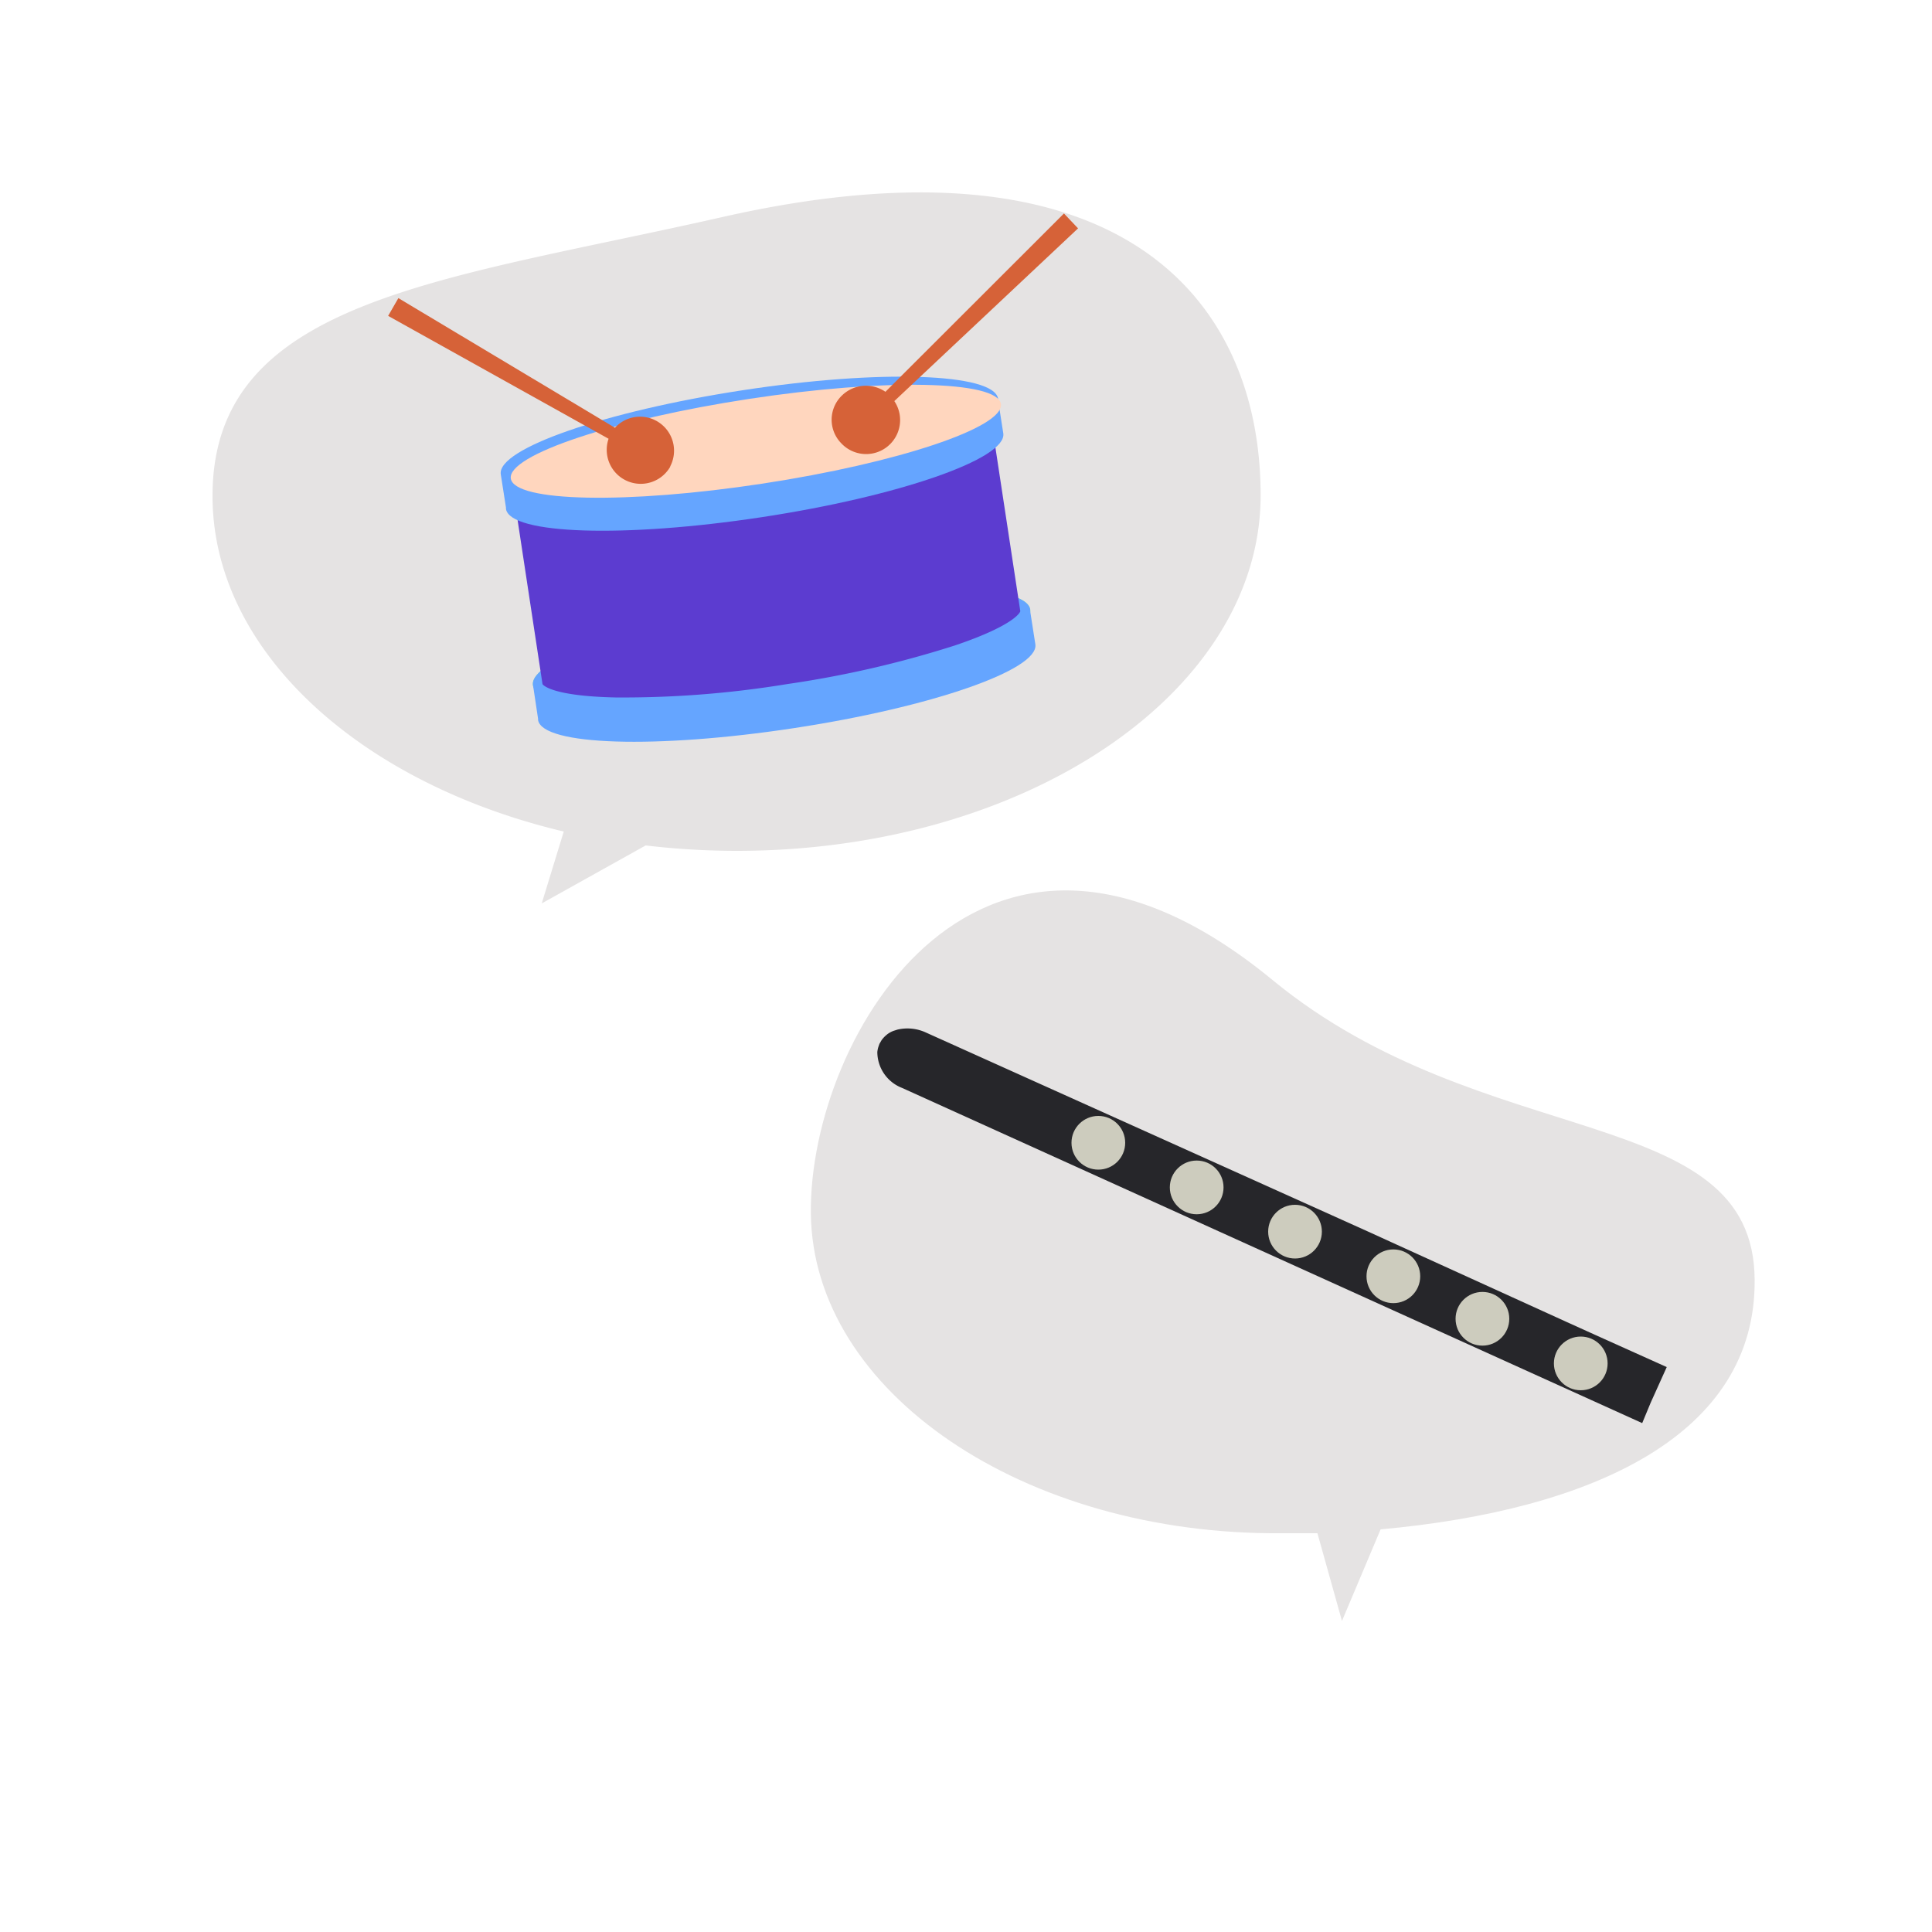 <svg id="Layer_1" data-name="Layer 1" xmlns="http://www.w3.org/2000/svg" viewBox="0 0 100 100"><defs><style>.cls-1{fill:#e5e3e3;}.cls-2{fill:#6fcfc4;}.cls-3{fill:#65a5ff;}.cls-4{fill:#5c3cd0;}.cls-5{fill:#b7e5df;}.cls-6{fill:#ffd6be;}.cls-7{fill:#d66238;}.cls-8{fill:#26262a;}.cls-9{fill:#cdccbe;}</style></defs><title>CH4-2</title><path class="cls-1" d="M37.41,11.23C22.8,14.54,11,15.5,11,25.67c0,8,7.6,14.86,18.18,17.37l-1.14,3.72,5.38-3a40.27,40.27,0,0,0,4.71.28c15,0,27.12-8.24,27.12-18.4S58,6.57,37.41,11.23Z"/><ellipse class="cls-2" cx="40.45" cy="33.51" rx="13.02" ry="2.41" transform="translate(-4.58 6.47) rotate(-8.66)"/><path class="cls-3" d="M53.59,33.35c.2,1.32-5.4,3.26-12.51,4.34s-13,.9-13.23-.42c0,0,0-.05,0-.07l-.26-1.73c-.2-1.32,5.39-3.26,12.5-4.34s13-.9,13.23.42c0,0,0,.05,0,.07Z"/><path class="cls-4" d="M52.81,31.63c0,.08-.37.76-3.39,1.78a53.75,53.75,0,0,1-8.69,2,52.43,52.43,0,0,1-8.88.69c-3.19-.07-3.72-.61-3.77-.69l-1.67-11,24.73-3.76Z"/><path class="cls-5" d="M39.06,24.44a53.37,53.37,0,0,1-8.88.68c-3.18-.07-3.71-.61-3.77-.69s.38-.76,3.39-1.78a53.75,53.75,0,0,1,8.69-2A53.56,53.56,0,0,1,47.37,20c3.19.07,3.72.62,3.77.69s-.37.76-3.39,1.78A53.67,53.67,0,0,1,39.06,24.44Z"/><path class="cls-3" d="M51.93,22.43c.2,1.31-5.4,3.26-12.51,4.34s-13,.89-13.23-.42v-.07l-.27-1.73c-.2-1.32,5.4-3.26,12.51-4.35s13-.89,13.23.43c0,0,0,.05,0,.07Z"/><ellipse class="cls-6" cx="39.12" cy="22.84" rx="12.83" ry="2.22" transform="translate(-2.99 6.15) rotate(-8.66)"/><path class="cls-7" d="M46.29,20.76a1.76,1.76,0,0,1-2.75,2.18,1.74,1.74,0,0,1,.05-2.48,1.78,1.78,0,0,1,2.24-.18l9.24-9.23.73.77Z"/><path class="cls-7" d="M34.69,24.16a1.76,1.76,0,0,1-3.19-1.45L20.09,16.35l.53-.92,11.21,6.71a1.76,1.76,0,0,1,2.86,2Z"/><path class="cls-1" d="M65.86,50.72c-15-12.34-24,2.86-23.89,12.1S53,79.47,66.35,79.36l1.84,0,1.27,4.54,2-4.74c11-1,19.43-4.89,19.36-12.92C90.77,57,76.83,59.75,65.86,50.72Z"/><path class="cls-8" d="M86.27,70.76l-.83,1.84L85,73.66,46.69,56.31a2,2,0,0,1-1.28-1.86,1.4,1.4,0,0,1,.06-.28l.05-.14.11-.19,0,0a1.48,1.48,0,0,1,.24-.26l.06-.05a1.34,1.34,0,0,1,.31-.17l0,0,.22-.07a2.28,2.28,0,0,1,1.48.16L70.82,63.75l1.49.68,8.79,4,1.48.67Z"/><circle class="cls-9" cx="56.85" cy="59.15" r="1.39"/><circle class="cls-9" cx="61.94" cy="61.46" r="1.39"/><circle class="cls-9" cx="67.03" cy="63.75" r="1.39"/><circle class="cls-9" cx="72.12" cy="66.06" r="1.39"/><circle class="cls-9" cx="76.73" cy="68.26" r="1.39"/><circle class="cls-9" cx="81.82" cy="70.57" r="1.39"/><path class="cls-9" d="M71.66,63h0Z"/><path class="cls-9" d="M84.17,68.65h0Z"/><path class="cls-9" d="M84.45,73v0h0Z"/></svg>